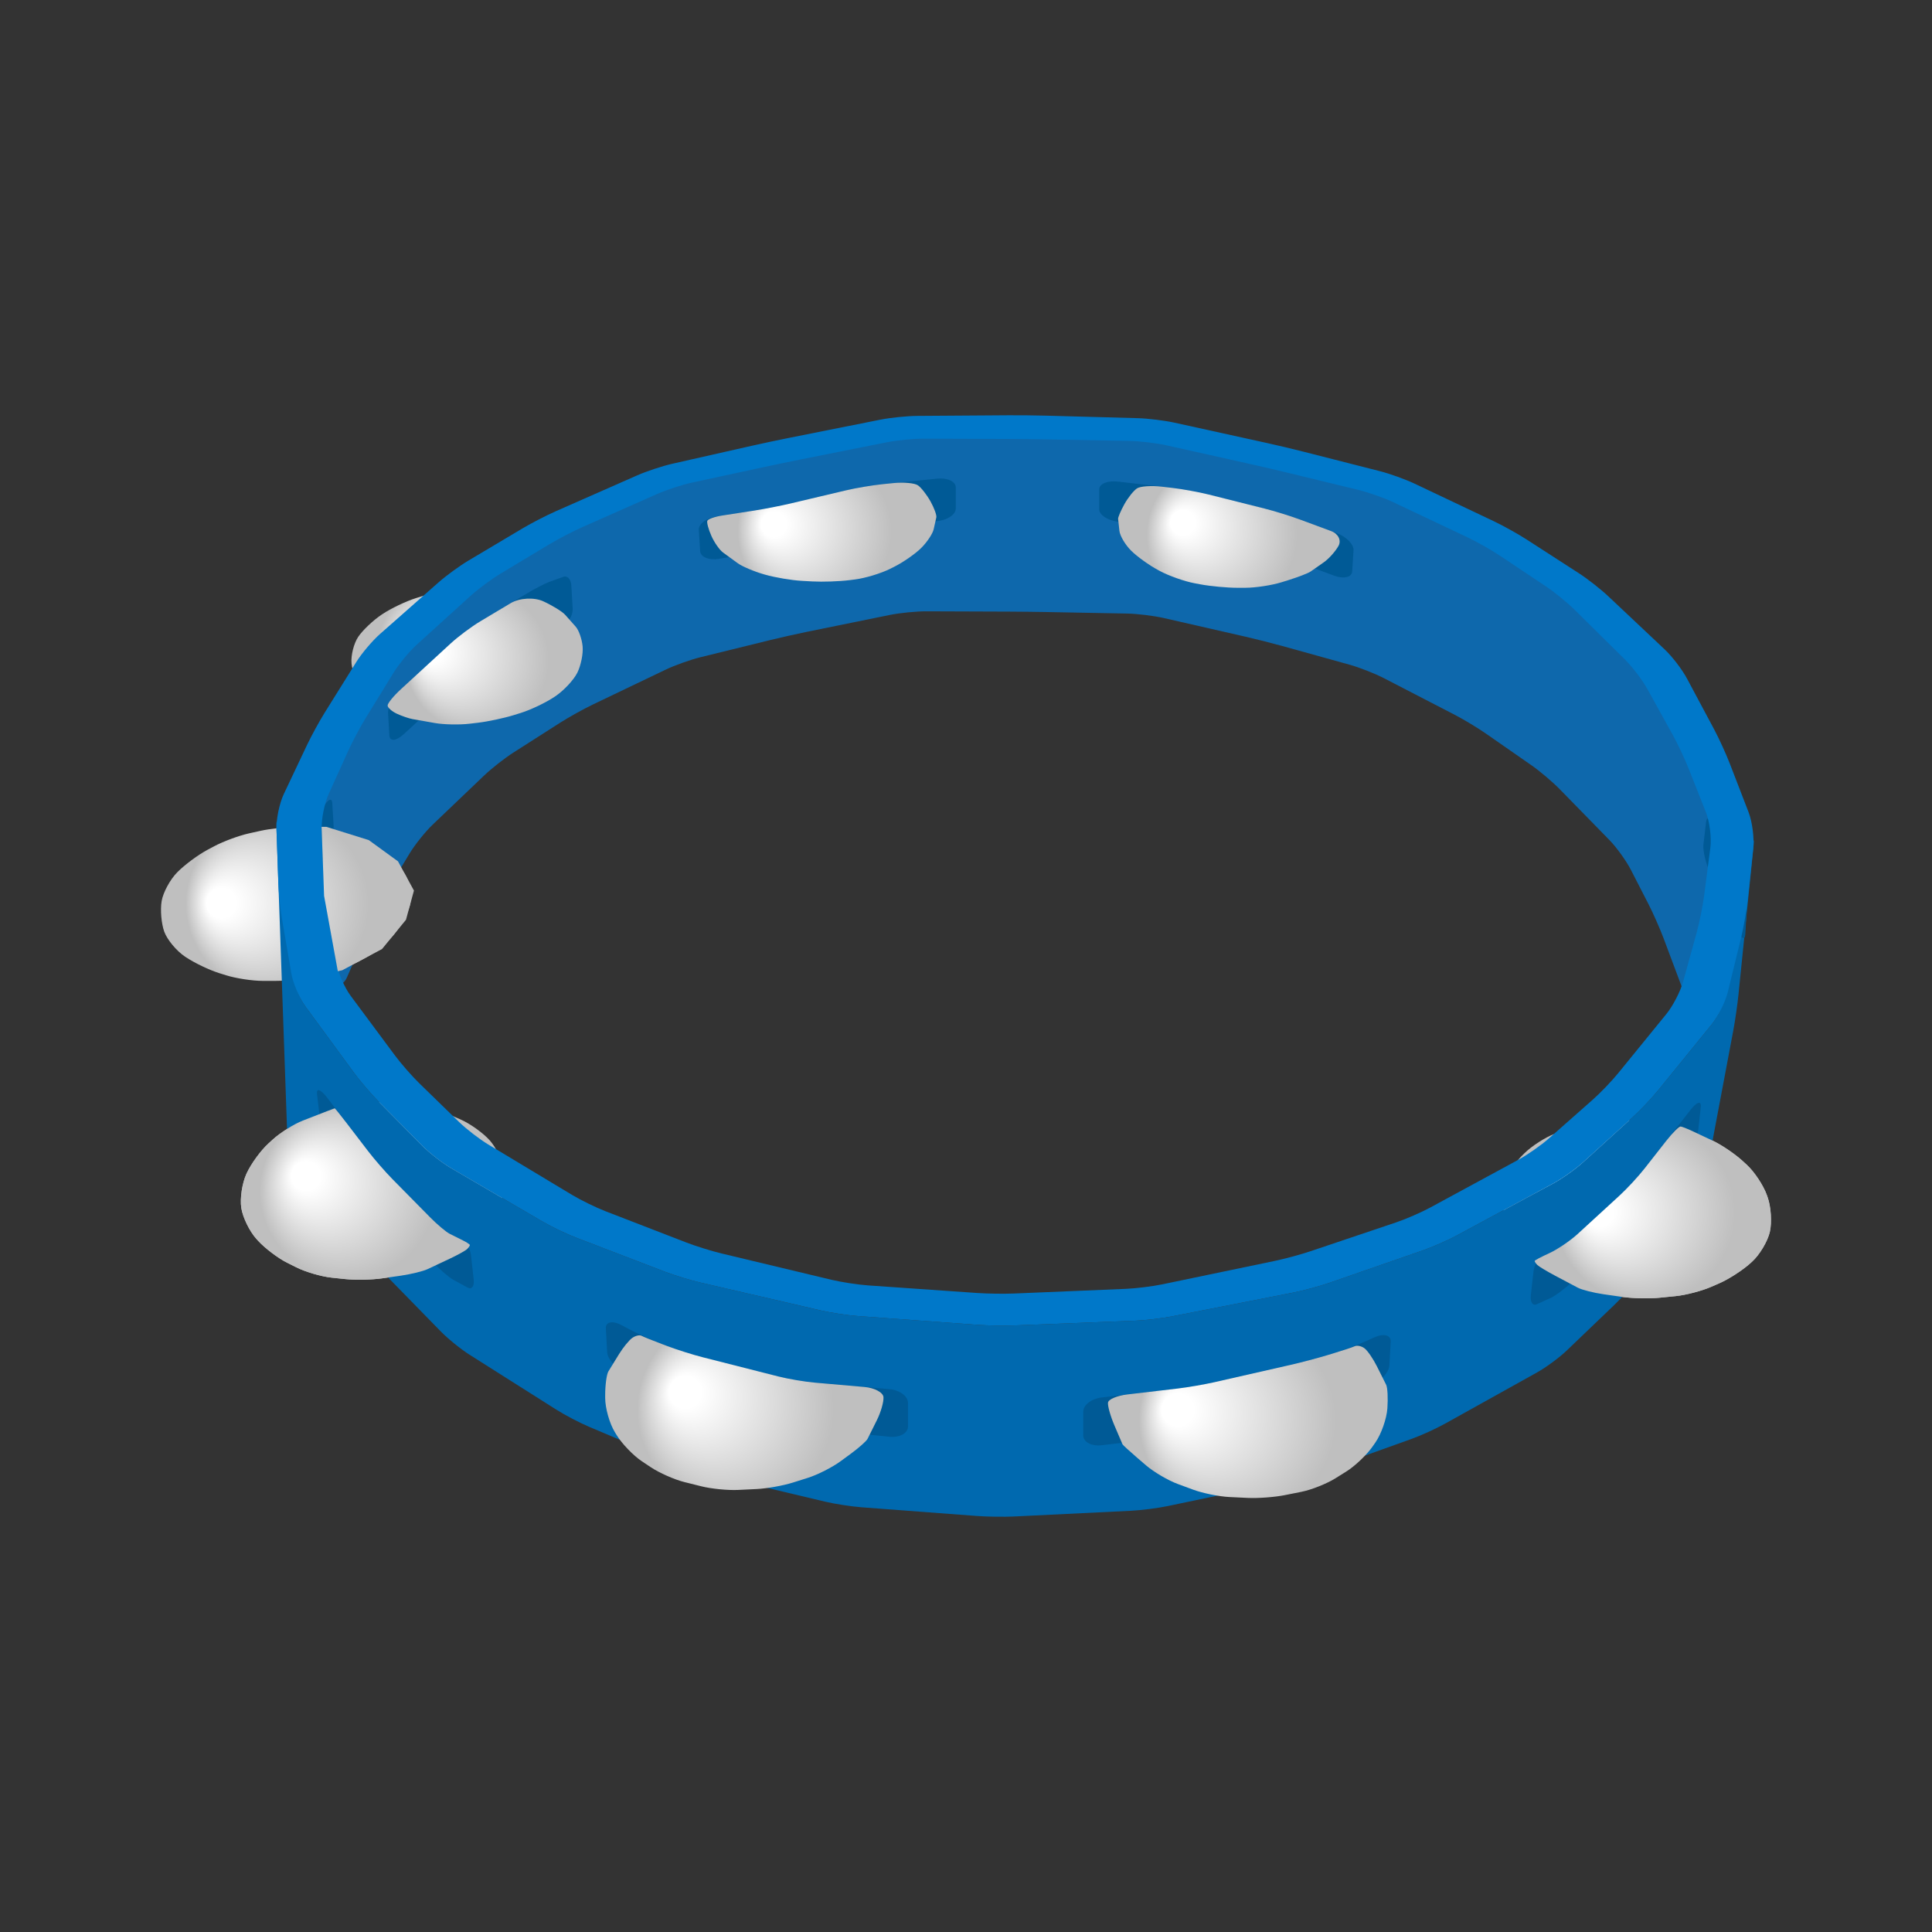 <svg:svg xmlns:dc="http://purl.org/dc/elements/1.1/" xmlns:ns2="http://web.resource.org/cc/" xmlns:rdf="http://www.w3.org/1999/02/22-rdf-syntax-ns#" xmlns:svg="http://www.w3.org/2000/svg" height="884.165" id="Layer_1" version="1.0" viewBox="-263.036 -302.26 884.165 884.165" width="884.165" xml:space="preserve">
<svg:rect x="-263.036" y="-302.26" width="884.165" height="884.165" fill="#333333" stroke="none"/>
<svg:g id="g3">
	<svg:g id="g5">
		<svg:g id="g7">
			<svg:radialGradient cx="-49.282" cy="-2.25" fx="-76.902" fy="-3.596" gradientUnits="userSpaceOnUse" id="SVGID_1_" r="43.552">
				<svg:stop id="stop10" offset=".143" stop-color="#fff" />
				<svg:stop id="stop12" offset=".874" stop-color="#bfbfbf" />
			</svg:radialGradient>
			<svg:path d="m-88.401-20.966c-3.892 2.594-8.717 7.178-10.722 10.186-2.007 3.008-3.377 8.478-3.037 12.155 0.33 3.677 2.52 9.147 4.86 12.155s7.729 7.074 11.976 9.034l0.36 0.166c4.246 1.96 11.489 4.229 16.095 5.042l3.914 0.69c4.606 0.812 12.175 1.03 16.82 0.484l3.771-0.443c4.645-0.546 12.098-2.135 16.562-3.53l3.216-1.005c4.464-1.395 11.301-4.659 15.192-7.254l0.434-0.289c3.893-2.595 8.445-7.452 10.116-10.795s2.766-8.813 2.432-12.155-2.796-8.539-5.47-11.547-8.337-7.074-12.583-9.034l-0.357-0.165c-4.247-1.96-11.482-4.269-16.08-5.13l-2.733-0.513c-4.597-0.861-12.156-1.092-16.797-0.512l-2.57 0.321c-4.641 0.58-12.091 2.196-16.555 3.591l-3.215 1.005c-4.464 1.395-11.301 4.659-15.192 7.253l-0.437 0.29z" fill="url(#SVGID_1_)" id="path14" />
		</svg:g>
		<svg:g id="g16">
				<svg:radialGradient cx="-132.17" cy="111.38" fx="-166.74" fy="110.97" gradientUnits="userSpaceOnUse" id="SVGID_2_" r="47.499">
				<svg:stop id="stop19" offset=".143" stop-color="#fff" />
				<svg:stop id="stop21" offset=".874" stop-color="#bfbfbf" />
			</svg:radialGradient>
			<svg:path d="m-105.59 78.666c-4.47-1.395-11.95-2.537-16.62-2.537h-4.87c-4.68 0-12.24 0.83-16.81 1.845l-5.28 1.173c-4.56 1.015-11.67 3.646-15.8 5.847l-3.23 1.72c-4.12 2.201-10.21 6.708-13.51 10.015l-0.13 0.129c-3.31 3.302-6.56 9.292-7.23 13.302-0.67 4.02-0.12 10.31 1.21 13.98 1.34 3.68 5.62 8.81 9.51 11.4l0.44 0.29c3.89 2.6 10.72 5.86 15.19 7.26l3.21 1c4.47 1.4 11.95 2.54 16.62 2.54h6.09c4.68 0 12.24-0.83 16.81-1.85l5.27-1.17c4.57-1.01 11.68-3.64 15.807-5.84l3.226-1.73c4.127-2.2 9.927-6.96 12.889-10.58l0.17-0.21c2.962-3.62 6.206-9.59 7.208-13.26 1.002-3.68 0.182-9.7-1.824-13.374-2.006-3.677-6.655-8.873-10.332-11.547s-10.337-6.003-14.804-7.398l-3.21-1.005z" fill="url(#SVGID_2_)" id="path23" />
		</svg:g>
		<svg:g id="g25">
				<svg:radialGradient cx="-92.422" cy="242.74" fx="-122.71" fy="245.07" gradientUnits="userSpaceOnUse" id="SVGID_3_" r="51.468">
				<svg:stop id="stop28" offset=".143" stop-color="#fff" />
				<svg:stop id="stop30" offset=".874" stop-color="#bfbfbf" />
			</svg:radialGradient>
			<svg:path d="m-78.568 202.65c-4.62-0.73-12.18-0.73-16.8 0l-6.292 0.99c-4.62 0.73-11.97 2.72-16.33 4.41l-6.03 2.35c-4.36 1.69-10.74 5.67-14.19 8.83l-2.05 1.87c-3.45 3.16-7.87 9.23-9.83 13.47l-0.17 0.36c-1.96 4.25-3.02 11.28-2.35 15.62 0.67 4.35 3.79 10.73 6.94 14.2l0.71 0.78c3.15 3.46 9.15 8.01 13.33 10.1l4.24 2.11c4.18 2.1 11.41 4.21 16.06 4.7l6.18 0.65c4.65 0.49 12.245 0.35 16.875-0.31l8.69-1.25c4.63-0.66 11.881-2.83 16.113-4.82l5.273-2.48c4.232-1.99 10.4-6.33 13.708-9.63l1.345-1.35c3.307-3.31 7.381-9.57 9.052-13.91 1.671-4.35 2.492-11.46 1.824-15.81-0.668-4.34-3.677-10.63-6.685-13.97-3.008-3.35-8.976-7.62-13.261-9.49l-3.867-1.69c-4.285-1.88-11.571-4.01-16.191-4.74l-6.294-0.99z" fill="url(#SVGID_3_)" id="path32" />
		</svg:g>
		<svg:g id="g34">
				<svg:radialGradient cx="486.1" cy="251.18" fx="450.89" fy="247.79" gradientUnits="userSpaceOnUse" id="SVGID_4_" r="52.073">
				<svg:stop id="stop37" offset=".143" stop-color="#fff" />
				<svg:stop id="stop39" offset=".874" stop-color="#bfbfbf" />
			</svg:radialGradient>
			<svg:path d="m479.55 291.29c4.63 0.66 12.23 0.82 16.88 0.35l7.39-0.74c4.65-0.46 11.96-2.38 16.25-4.25l3.86-1.69c4.29-1.88 10.63-5.98 14.09-9.13l0.78-0.71c3.46-3.15 7.12-9.28 8.12-13.63 1-4.34 0.54-11.5-1.04-15.91l-0.36-1c-1.57-4.4-5.68-10.59-9.12-13.75l-2.05-1.88c-3.45-3.16-9.73-7.37-13.97-9.37l-5.27-2.48c-4.23-1.99-11.48-4.19-16.1-4.88l-7.49-1.12c-4.63-0.7-12.22-0.86-16.87-0.38l-6.18 0.66c-4.65 0.48-12.04 2.23-16.42 3.87l-3.52 1.32c-4.38 1.64-10.67 5.69-13.98 9l-1.35 1.35c-3.3 3.3-6.83 9.29-7.83 13.3s-0.77 10.98 0.51 15.47l0.19 0.67c1.29 4.49 5.04 10.88 8.35 14.19l1.34 1.34c3.31 3.31 9.4 7.8 13.53 9.99l5.63 2.98c4.14 2.19 11.31 4.52 15.94 5.18l8.69 1.25z" fill="url(#SVGID_4_)" id="path41" />
		</svg:g>
	</svg:g>
</svg:g>
<svg:g id="g43">
	<svg:path d="m534.43 107.03c1.86-4.29 1.95-11.358 0.21-15.699l-11.3-28.171c-1.74-4.341-4.98-11.26-7.21-15.375l-9.53-17.656c-2.23-4.115-6.17-10.665-8.77-14.557l-28.24-42.355c-2.6-3.892-8.11-8.845-12.26-11.009l-22.6-11.791c-4.15-2.164-11-5.574-15.22-7.579l-36.29-17.218c-4.23-2.005-11.34-4.777-15.81-6.162l-35.41-10.973c-4.47-1.384-11.86-3.347-16.43-4.361l-41.74-9.274c-4.57-1.01-12.13-1.95-16.8-2.08l-41.35-1.15c-4.67-0.13-12.32-0.21-17-0.18l-41.94 0.29c-4.68 0.03-12.29 0.63-16.92 1.33l-42.131 6.37c-4.625 0.7-12.139 2.126-16.698 3.168l-35.688 8.163c-4.56 1.043-11.637 3.751-15.729 6.018l-37.389 20.721c-4.091 2.267-10.829 5.896-14.974 8.063l-24.433 12.783c-4.145 2.168-9.854 6.986-12.689 10.706l-29.196 38.323c-2.834 3.72-7.186 10.007-9.669 13.971l-11.024 17.598c-2.48 3.964-6.12 10.68-8.09 14.924l-12.91 27.914c-1.97 4.245-2.08 11.242-0.26 15.549l6.74 15.939c1.83 4.31 4.81 11.36 6.63 15.67l6.75 15.93c1.82 4.31 4.85 4.33 6.73 0.05l11.393-25.95c1.88-4.29 5.397-11.07 7.815-15.07l9.439-15.629c2.418-4.003 7.165-9.922 10.547-13.152l23.556-22.489c3.383-3.23 9.376-7.932 13.318-10.449l21.522-13.743c3.942-2.517 10.619-6.23 14.836-8.251l33.283-15.945c4.218-2.021 11.385-4.588 15.927-5.705l32.104-7.895c4.542-1.117 12.01-2.794 16.59-3.728l38.03-7.745c4.59-0.933 12.16-1.683 16.84-1.666l37.69 0.137c4.68 0.017 12.33 0.103 17.01 0.191l37.08 0.697c4.68 0.088 12.23 1.012 16.79 2.053l37.52 8.567c4.56 1.042 11.97 2.918 16.48 4.17l31.02 8.618c4.5 1.252 11.59 4.034 15.74 6.182l32.3 16.697c4.16 2.148 10.7 6.092 14.53 8.764l20.69 14.396c3.84 2.672 9.65 7.595 12.92 10.94l22.76 23.285c3.26 3.345 7.69 9.487 9.82 13.648l8.04 15.662c2.13 4.16 5.22 11.15 6.87 15.53l9.82 26.21c1.65 4.38 4.51 4.45 6.36 0.15l6.63-15.38c1.86-4.29 4.89-11.32 6.74-15.61l6.63-15.38z" fill="#0e68ac" id="path45" />
</svg:g>
<svg:g id="g47">
	<svg:path d="m440.42 325.8c4.09-2.28 10.2-6.79 13.57-10.02l21.76-20.85c3.38-3.24 8.48-8.91 11.35-12.61l23.62-30.51c2.86-3.7 5.91-10.49 6.78-15.08l4.75-25.22c0.86-4.6 2.28-12.12 3.15-16.72l4.75-25.22c0.87-4.6 1.96-12.16 2.43-16.82l2.54-25.01c0.47-4.65 1.24-12.27 1.72-16.92l2.54-25.015c0.47-4.653 0.19-4.692-0.62-0.086l-4.34 24.581c-0.81 4.6-2.14 12.14-2.96 16.75l-4.33 24.57c-0.82 4.61-3.9 11.35-6.85 14.98l-24.52 30.15c-2.95 3.63-8.2 9.17-11.66 12.31l-22.66 20.58c-3.46 3.15-9.66 7.54-13.78 9.76l-43.98 23.72c-4.12 2.23-11.1 5.3-15.52 6.83l-42.88 14.89c-4.42 1.53-11.79 3.52-16.38 4.42l-55.63 10.91c-4.59 0.9-12.17 1.79-16.85 1.97l-55.32 2.17c-4.68 0.18-12.32 0.05-16.98-0.29l-54.76-4.02c-4.66-0.34-12.2-1.49-16.76-2.54l-55.148-12.78c-4.557-1.05-11.857-3.28-16.225-4.96l-40.639-15.59c-4.367-1.67-11.244-4.97-15.283-7.33l-41.836-24.44c-4.039-2.36-10.032-7.02-13.318-10.34l-20.26-20.52c-3.286-3.33-8.237-9.14-11.001-12.91l-22.16-30.24c-2.76-3.77-5.42-10.67-5.89-15.32l-2.52-24.41c-0.48-4.65-1.26-12.26-1.74-16.92l-2.51-24.404c-0.48-4.652-0.74-4.635-0.57 0.04l2.13 60.614c0.17 4.68 0.43 12.33 0.6 17l2.13 60.62c0.17 4.67 2.61 11.55 5.43 15.28l27.729 36.65c2.822 3.73 7.805 9.52 11.074 12.86l26.099 26.71c3.269 3.35 9.177 8.13 13.129 10.63l39.719 25.14c3.952 2.5 10.709 6.04 15.017 7.86l38.428 16.27c4.307 1.82 11.554 4.2 16.104 5.28l53.341 12.68c4.55 1.08 12.09 2.25 16.76 2.6l52.93 3.99c4.66 0.35 12.3 0.46 16.97 0.23l53.51-2.62c4.68-0.23 12.24-1.2 16.82-2.16l53.85-11.29c4.58-0.97 11.93-3.04 16.33-4.62l41.12-14.73c4.4-1.57 11.35-4.73 15.44-7l42.26-23.53z" fill="#0069af" id="path49" />
</svg:g>
<svg:title id="title51">tambourine a.aoi</svg:title>
<svg:g id="g53">
	<svg:g id="g55">
		<svg:g id="g57">
			<svg:path d="m440.26 294.62c-1.84 0.83-3.07-0.95-2.74-3.96 0.34-3 0.88-7.93 1.22-10.93 0.33-3.01 2.11-6.16 3.95-6.99 1.84-0.84 4.85-2.21 6.69-3.04 1.84-0.84 6.16-4.11 9.61-7.27l19.06-17.48c3.45-3.16 8.63-8.76 11.52-12.44l21.11-26.92c2.88-3.68 4.97-4.23 4.64-1.23-0.34 3.01-0.88 7.94-1.22 10.94-0.33 3.01-2.97 8.48-5.85 12.16l-21.11 26.93c-2.89 3.68-8.07 9.28-11.52 12.44l-19.06 17.48c-3.45 3.16-7.78 6.43-9.62 7.27-1.83 0.83-4.84 2.2-6.68 3.04z" fill="#005a96" id="path59" />
		</svg:g>
		<svg:g id="g61">
			<svg:path d="m-117.96 198.39c-0.34-2.85 1.72-2.13 4.56 1.58l18.831 24.58c2.844 3.72 7.858 9.48 11.143 12.81l17.229 17.47c3.284 3.33 7.339 6.74 9.01 7.57 1.671 0.84 4.406 2.21 6.077 3.04 1.671 0.84 3.312 3.98 3.646 6.99s0.881 7.93 1.216 10.94c0.334 3.01-0.896 4.65-2.735 3.65-1.838-1-4.846-2.65-6.685-3.65s-6.001-4.57-9.25-7.94l-16.75-17.34c-3.249-3.37-8.203-9.18-11.01-12.92l-18.362-24.48c-2.8-3.74-5.37-9.13-5.71-11.97-0.33-2.84-0.88-7.49-1.21-10.33z" fill="#005a96" id="path63" />
		</svg:g>
		<svg:g id="g65">
			<svg:path d="m241.16 359.14c-4.65 0.56-8.45-1.45-8.45-4.46v-10.94c0-3.01 3.8-5.92 8.45-6.46l34.77-4.09c4.64-0.55 12.17-1.85 16.73-2.88l35.08-7.98c4.56-1.04 11.95-2.99 16.43-4.34l2.56-0.77c4.48-1.35 11.63-4.02 15.89-5.95l3.34-1.51c4.26-1.92 7.62-1.04 7.45 1.97s-0.44 7.93-0.61 10.94-3.79 7.05-8.05 8.97l-3.34 1.51c-4.27 1.92-11.42 4.6-15.9 5.95l-2.55 0.77c-4.48 1.35-11.88 3.31-16.43 4.36l-34.48 7.93c-4.56 1.05-12.09 2.36-16.73 2.92l-34.16 4.06z" fill="#005a96" id="path67" />
		</svg:g>
		<svg:g id="g69">
			<svg:path d="m14.832 316.59c0.167 3.01 3.727 7.19 7.91 9.28l3.021 1.51c4.183 2.09 11.224 5.05 15.646 6.57l2.153 0.74c4.422 1.53 11.735 3.77 16.252 4.98l34.02 9.15c4.517 1.22 12.016 2.6 16.676 3.06l33.52 3.37c4.65 0.47 8.46-1.61 8.46-4.62v-10.94c0-3.01-3.81-5.8-8.47-6.21l-34.11-2.98c-4.66-0.41-12.182-1.68-16.715-2.83l-34.567-8.78c-4.533-1.15-11.822-3.44-16.197-5.1l-2.322-0.87c-4.375-1.66-11.332-4.81-15.458-7.01l-3.226-1.72c-4.127-2.21-7.367-1.55-7.2 1.46s0.44 7.94 0.607 10.94z" fill="#005a96" id="path71" />
		</svg:g>
	</svg:g>
</svg:g>
<svg:g id="g73">
	<svg:g id="g75">
		<svg:g id="g77">
			<svg:path d="m535.68 125.49c-0.17 2.85-1.94 1.71-3.93-2.52l-2.48-5.28c-1.99-4.23-5.25-11.16-7.24-15.39l-2.48-5.273c-1.99-4.232-3.35-10.019-3.02-12.86 0.34-2.841 0.88-7.491 1.22-10.332 0.33-2.841 2.15-1.665 4.04 2.614l2.25 5.103c1.89 4.279 4.98 11.281 6.86 15.561l2.26 5.107c1.88 4.28 3.29 10.1 3.12 12.94-0.16 2.84-0.44 7.49-0.6 10.33z" fill="#005a96" id="path79" />
		</svg:g>
		<svg:g id="g81">
			<svg:path d="m-129.08 92.807c-2.24 4.106-3.8 9.793-3.47 12.633 0.34 2.84 0.88 7.49 1.22 10.33 0.33 2.84 2.36 1.76 4.5-2.39l2.54-4.94c2.15-4.16 5.65-10.963 7.79-15.121l2.54-4.937c2.15-4.158 3.76-9.884 3.6-12.726-0.17-2.841-0.44-7.49-0.61-10.331s-2.14-1.807-4.38 2.299l-2.79 5.125c-2.24 4.106-5.91 10.825-8.15 14.931l-2.79 5.127z" fill="#005a96" id="path83" />
		</svg:g>
		<svg:g id="g85">
			<svg:path d="m-0.969-24.013c0.167 2.841-1.2 5.713-3.039 6.381-1.838 0.668-4.846 1.762-6.685 2.431-1.839 0.668-6.627 3.179-10.642 5.579l-20.651 12.346c-4.015 2.4-10.116 6.953-13.559 10.119l-22.73 20.898c-3.443 3.166-6.396 3.431-6.563 0.59s-0.441-7.49-0.608-10.331 2.513-7.756 5.956-10.922l22.73-20.898c3.443-3.166 9.544-7.719 13.559-10.119l20.651-12.346c4.015-2.4 8.804-4.91 10.642-5.579 1.838-0.668 4.847-1.762 6.686-2.431 1.838-0.669 3.479 1.109 3.646 3.95s0.44 7.491 0.607 10.332z" fill="#005a96" id="path87" />
		</svg:g>
		<svg:g id="g89">
			<svg:path d="m165.91-63.77c4.65-0.472 8.46-3.046 8.46-5.721v-9.724c0-2.674-3.81-4.476-8.46-4.004l-25.02 2.538c-4.65 0.472-12.18 1.74-16.73 2.817l-25.387 6.007c-4.551 1.077-12.057 2.543-16.679 3.259l-0.209 0.033c-4.622 0.716-12.186 1.887-16.808 2.603l-0.209 0.033c-4.622 0.716-8.267 3.489-8.1 6.164 0.167 2.674 0.441 7.05 0.608 9.724s3.996 4.27 8.508 3.545c4.513-0.725 11.896-1.911 16.409-2.636s11.929-2.199 16.48-3.275l25.387-6.007c4.55-1.077 12.08-2.345 16.73-2.817l25.02-2.539z" fill="#005a96" id="path91" />
		</svg:g>
		<svg:g id="g93">
			<svg:path d="m355.78-40.727c-0.17 2.674-3.89 3.533-8.28 1.909l-0.46-0.17c-4.38-1.625-11.56-4.283-15.95-5.907l-0.46-0.17c-4.38-1.625-11.67-3.95-16.18-5.167l-24.91-6.713c-4.51-1.217-12-2.715-16.64-3.329l-24.47-3.238c-4.63-0.614-8.43-3.167-8.43-5.674v-9.116c0-2.507 3.8-4.117 8.45-3.579l25.04 2.903c4.65 0.539 12.16 1.912 16.7 3.051l25.43 6.389c4.54 1.139 11.84 3.4 16.23 5.025l0.46 0.17c4.38 1.625 11.56 4.283 15.95 5.907l0.46 0.17c4.38 1.625 7.83 5.142 7.67 7.816-0.17 2.674-0.44 7.05-0.61 9.723z" fill="#005a96" id="path95" />
		</svg:g>
	</svg:g>
</svg:g>
<svg:g id="g97">
	<svg:path d="m-136.51 77.335c-0.16-4.674 1.34-11.958 3.34-16.186l10.56-22.307c2-4.228 5.66-10.934 8.13-14.903l14.504-23.25c2.475-3.969 7.37-9.747 10.878-12.841l26.749-23.591c3.508-3.094 9.667-7.582 13.686-9.973l24.888-14.807c4.02-2.392 10.81-5.891 15.09-7.776l37.31-16.438c4.28-1.885 11.515-4.272 16.077-5.304l36.286-8.205c4.562-1.031 12.047-2.624 16.634-3.534l42.268-8.43c4.59-0.91 12.17-1.68 16.85-1.72l41.94-0.29c4.68-0.03 12.33 0.05 17 0.18l41.96 1.15c4.67 0.13 12.23 1.06 16.8 2.06l42.34 9.313c4.57 1.004 12.02 2.771 16.55 3.927l35.18 8.969c4.53 1.156 11.7 3.741 15.92 5.746l36.3 17.219c4.22 2.005 10.89 5.721 14.82 8.257l24 15.495c3.93 2.537 9.93 7.236 13.34 10.442l25.9 24.397c3.41 3.207 8 9.205 10.2 13.331l12.45 23.288c2.2 4.125 5.38 11.07 7.07 15.433l8.66 22.423c1.69 4.363 2.65 11.737 2.15 16.388l-2.63 24.422c-0.5 4.64-1.83 12.17-2.94 16.71l-6.08 24.81c-1.11 4.54-4.44 11.22-7.39 14.85l-24.52 30.16c-2.95 3.63-8.2 9.17-11.66 12.31l-22.66 20.58c-3.46 3.14-9.66 7.53-13.78 9.75l-43.98 23.73c-4.12 2.22-11.1 5.3-15.52 6.83l-42.88 14.89c-4.42 1.53-11.79 3.52-16.38 4.42l-55.64 10.91c-4.58 0.89-12.16 1.78-16.84 1.97l-55.33 2.17c-4.67 0.18-12.31 0.05-16.97-0.29l-54.76-4.02c-4.66-0.35-12.21-1.49-16.76-2.55l-55.149-12.77c-4.557-1.05-11.857-3.29-16.225-4.96l-40.638-15.59c-4.367-1.67-11.244-4.97-15.283-7.33l-41.836-24.44c-4.039-2.36-10.032-7.02-13.318-10.34l-20.26-20.52c-3.286-3.33-8.237-9.14-11.001-12.91l-22.16-30.24c-2.76-3.77-5.67-10.63-6.46-15.24l-4.21-24.57c-0.8-4.6-1.57-12.2-1.74-16.88l-0.83-24.325zm102.41-117c-4.008 2.41-10.123 6.952-13.587 10.094l-24.476 22.199c-3.464 3.143-8.303 8.973-10.753 12.958l-12.766 20.761c-2.45 3.984-6.04 10.729-7.97 14.987l-8.97 19.764c-1.94 4.259-3.38 11.567-3.21 16.241l0.8 21.899c0.17 4.677 1 12.267 1.83 16.867l4.04 22.16c0.84 4.6 3.81 11.44 6.6 15.19l20.247 27.27c2.788 3.75 7.812 9.5 11.164 12.76l18.2 17.72c3.352 3.26 9.373 7.9 13.381 10.31l38.3 23.04c4.008 2.41 10.856 5.76 15.218 7.45l37.013 14.32c4.362 1.69 11.652 3.96 16.201 5.05l50.316 12.05c4.54 1.08 12.08 2.24 16.75 2.57l49.89 3.47c4.66 0.33 12.3 0.44 16.98 0.24l51.07-2.13c4.67-0.19 12.24-1.13 16.82-2.09l51.42-10.71c4.58-0.95 11.95-2.95 16.38-4.45l39.19-13.2c4.44-1.5 11.42-4.54 15.54-6.77l40.35-21.88c4.11-2.23 10.35-6.58 13.85-9.68l20.07-17.72c3.51-3.09 8.79-8.59 11.74-12.22l22.08-27.12c2.96-3.63 6.39-10.29 7.64-14.79l6.21-22.5c1.24-4.51 2.75-12 3.36-16.64l2.87-22.025c0.6-4.638-0.31-11.991-2.03-16.34l-7.93-20.042c-1.72-4.349-4.98-11.255-7.25-15.348l-11.61-20.978c-2.27-4.092-6.84-10.13-10.17-13.418l-23.15-22.885c-3.33-3.288-9.23-8.101-13.13-10.696l-21.09-14.067c-3.9-2.595-10.54-6.354-14.77-8.355l-33.85-16.02c-4.23-2-11.41-4.541-15.95-5.644l-32.7-7.942c-4.54-1.104-12-2.841-16.56-3.861l-38.71-8.646c-4.56-1.02-12.13-1.923-16.8-2.013l-38.3-0.7c-4.68-0.09-12.33-0.17-17.01-0.19l-38.9-0.14c-4.68-0.01-12.26 0.72-16.85 1.634l-39.23 7.815c-4.589 0.914-12.083 2.468-16.655 3.453l-33.21 7.157c-4.572 0.985-11.812 3.341-16.088 5.236l-34.285 15.194c-4.276 1.895-11.055 5.416-15.063 7.826l-22.497 13.525z" fill="#0078c9" id="path99" />
</svg:g>
<svg:g id="g101">
	<svg:g id="g103">
		<svg:g id="g105">
			<svg:g id="g107">
				<svg:g id="g109">
						<svg:radialGradient cx="493.37" cy="252.59" fx="464.59" fy="252.39" gradientUnits="userSpaceOnUse" id="SVGID_5_" r="47.278">
						<svg:stop id="stop112" offset=".143" stop-color="#fff" />
						<svg:stop id="stop114" offset=".874" stop-color="#bfbfbf" />
					</svg:radialGradient>
					<svg:path d="m545.52 244.58c-1.57-4.4-5.68-10.59-9.12-13.75l-2.05-1.88c-3.45-3.16-9.45-7.24-13.33-9.07-3.88-1.82-8.53-4.01-10.33-4.86-1.8-0.84-3.86-1.63-4.58-1.74-0.72-0.1-3.67 2.82-6.56 6.5l-9.98 12.73c-2.89 3.69-8.07 9.28-11.52 12.44l-19.06 17.48c-3.45 3.16-9.28 7.11-12.96 8.79-3.67 1.67-6.71 3.28-6.74 3.58-0.04 0.3 0.51 1.12 1.21 1.83 0.7 0.7 4.38 2.92 8.18 4.93 3.79 2 8.44 4.47 10.33 5.47s7.22 2.35 11.85 3.02l8.69 1.24c4.63 0.66 12.23 0.82 16.88 0.35l7.39-0.74c4.65-0.46 11.96-2.38 16.25-4.25l3.87-1.69c4.28-1.88 10.62-5.98 14.08-9.13l0.78-0.71c3.46-3.15 7.12-9.28 8.12-13.62 1-4.35 0.54-11.51-1.04-15.92l-0.36-1z" fill="url(#SVGID_5_)" id="path116" />
				</svg:g>
			</svg:g>
		</svg:g>
		<svg:g id="g118">
			<svg:g id="g120">
				<svg:g id="g122">
						<svg:radialGradient cx="-100.41" cy="244.16" fx="-126.83" fy="234.55" gradientUnits="userSpaceOnUse" id="SVGID_6_" r="46.282">
						<svg:stop id="stop125" offset=".143" stop-color="#fff" />
						<svg:stop id="stop127" offset=".874" stop-color="#bfbfbf" />
					</svg:radialGradient>
					<svg:path d="m-48.01 267.51c-0.033-0.3-1.428-1.23-3.1-2.07-1.671-0.83-4.406-2.2-6.077-3.04-1.671-0.83-5.726-4.24-9.01-7.57l-17.229-17.47c-3.284-3.33-8.298-9.09-11.143-12.81l-9.881-12.9c-2.84-3.71-5.27-6.73-5.39-6.71s-1.76 0.63-3.63 1.36-6.8 2.64-10.94 4.25-10.35 5.52-13.8 8.68l-2.05 1.88c-3.45 3.16-7.87 9.22-9.83 13.46l-0.17 0.36c-1.96 4.25-3.02 11.28-2.35 15.63 0.67 4.34 3.79 10.73 6.94 14.19l0.71 0.78c3.15 3.46 9.15 8.01 13.33 10.1l4.24 2.12c4.18 2.09 11.41 4.2 16.06 4.69l6.18 0.65c4.65 0.49 12.245 0.35 16.875-0.31l8.69-1.24c4.63-0.67 10.118-2.01 12.194-2.98 2.077-0.98 6.726-3.17 10.331-4.86 3.606-1.7 7.13-3.66 7.833-4.37 0.704-0.7 1.251-1.52 1.217-1.82z" fill="url(#SVGID_6_)" id="path129" />
				</svg:g>
			</svg:g>
		</svg:g>
		<svg:g id="g131">
			<svg:g id="g133">
				<svg:g id="g135">
						<svg:radialGradient cx="308.03" cy="348.46" fx="270.56" fy="342.01" gradientUnits="userSpaceOnUse" id="SVGID_7_" r="51.532">
						<svg:stop id="stop138" offset=".143" stop-color="#fff" />
						<svg:stop id="stop140" offset=".874" stop-color="#bfbfbf" />
					</svg:radialGradient>
					<svg:path d="m371.34 331.5c-0.64-1.27-2.55-5.1-4.26-8.51-1.7-3.41-4.21-7.07-5.58-8.14-1.36-1.08-3.41-1.53-4.56-1.02-1.14 0.52-5.74 2.04-10.21 3.39l-2.56 0.77c-4.48 1.35-11.87 3.3-16.43 4.34l-35.08 7.98c-4.56 1.03-12.09 2.33-16.74 2.88l-23.05 2.71c-4.65 0.54-8.62 2.22-8.83 3.71-0.22 1.49 1.12 6.23 2.96 10.53l0.04 0.09c1.84 4.3 3.47 8.11 3.62 8.46 0.16 0.36 3.19 3.14 6.74 6.19l4.1 3.52c3.55 3.04 10.05 6.85 14.44 8.47l7.13 2.63c4.39 1.61 11.81 3.12 16.48 3.34l8.54 0.41c4.67 0.22 12.24-0.35 16.83-1.27l7.63-1.52c4.59-0.92 11.58-3.7 15.55-6.18l5.03-3.14c3.96-2.48 9.39-7.65 12.05-11.5l1.26-1.81c2.66-3.85 5.11-10.81 5.44-15.48l0.01-0.05c0.33-4.67 0.08-9.53-0.55-10.8z" fill="url(#SVGID_7_)" id="path142" />
				</svg:g>
			</svg:g>
		</svg:g>
		<svg:g id="g144">
			<svg:g id="g146">
				<svg:g id="g148">
						<svg:radialGradient cx="77.608" cy="344.25" fx="45.992" fy="333.33" gradientUnits="userSpaceOnUse" id="SVGID_8_" r="51.52">
						<svg:stop id="stop151" offset=".143" stop-color="#fff" />
						<svg:stop id="stop153" offset=".874" stop-color="#bfbfbf" />
					</svg:radialGradient>
					<svg:path d="m141.28 337.16c-0.14-2.17-4.07-4.28-8.73-4.68l-22.64-1.98c-4.66-0.41-12.183-1.68-16.716-2.83l-34.567-8.78c-4.533-1.15-11.822-3.45-16.197-5.1l-2.322-0.88c-4.375-1.65-8.686-3.39-9.579-3.87-0.893-0.47-2.808-0.02-4.255 1.02-1.447 1.03-4.154 4.35-6.015 7.38-1.861 3.02-4.049 6.58-4.862 7.9s-1.478 6.22-1.478 10.9v1.23c0 4.67 2.005 11.76 4.457 15.74l0.811 1.32c2.451 3.98 7.641 9.37 11.532 11.96l4.08 2.72c3.892 2.59 10.788 5.65 15.326 6.78l7.81 1.95c4.538 1.14 12.072 1.88 16.744 1.66l8.538-0.41c4.672-0.22 12.143-1.55 16.604-2.96l6.879-2.17c4.46-1.41 11.19-4.83 14.96-7.6l4.52-3.31c3.77-2.76 7.29-5.88 7.81-6.92s2.43-4.87 4.25-8.51 3.19-8.39 3.04-10.56z" fill="url(#SVGID_8_)" id="path155" />
				</svg:g>
			</svg:g>
		</svg:g>
		<svg:g id="g157">
			<svg:g id="g159">
				<svg:g id="g161">
						<svg:radialGradient cx="-40.999" cy=".484" fx="-69.889" fy="-4.875" gradientUnits="userSpaceOnUse" id="SVGID_9_" r="37.567">
						<svg:stop id="stop164" offset=".143" stop-color="#fff" />
						<svg:stop id="stop166" offset=".874" stop-color="#bfbfbf" />
					</svg:radialGradient>
					<svg:path d="m3.588-6.525c-0.334-3.343-1.752-7.365-3.15-8.938s-3.586-4.035-4.862-5.47c-1.276-1.436-5.759-4.197-9.961-6.137-4.203-1.94-10.927-1.564-14.941 0.836l-13.874 8.294c-4.015 2.4-10.116 6.953-13.56 10.119l-22.73 20.899c-3.443 3.166-6.212 6.573-6.153 7.571 0.059 0.999 1.973 2.677 4.254 3.73s5.481 2.15 7.112 2.438 6.28 1.107 10.332 1.822 11.167 0.853 15.812 0.306l3.771-0.443c4.645-0.546 12.098-2.135 16.562-3.53l3.216-1.005c4.464-1.395 11.301-4.659 15.192-7.254l0.434-0.289c3.891-2.594 8.443-7.451 10.114-10.794s2.766-8.813 2.432-12.155z" fill="url(#SVGID_9_)" id="path168" />
				</svg:g>
			</svg:g>
		</svg:g>
		<svg:g id="g170">
			<svg:g id="g172">
				<svg:g id="g174">
						<svg:radialGradient cx="113.04" cy="-58.72" fx="87.368" fy="-62.899" gradientUnits="userSpaceOnUse" id="SVGID_10_" r="40.394">
						<svg:stop id="stop177" offset=".143" stop-color="#fff" />
						<svg:stop id="stop179" offset=".874" stop-color="#bfbfbf" />
					</svg:radialGradient>
					<svg:path d="m162.82-72.771c-1.67-3.009-4.26-6.326-5.76-7.372-1.49-1.046-6.52-1.515-11.17-1.043l-5 0.506c-4.65 0.472-12.18 1.74-16.73 2.817l-25.387 6.007c-4.551 1.077-12.057 2.543-16.679 3.259l-0.209 0.033c-4.622 0.716-11.166 1.729-14.542 2.252-3.375 0.522-6.384 1.608-6.686 2.412-0.301 0.804 0.546 3.923 1.883 6.931s3.736 6.418 5.331 7.579c1.595 1.16 4.603 3.347 6.685 4.861 2.082 1.515 7.465 3.805 11.962 5.09l0.664 0.189c4.497 1.285 11.998 2.549 16.668 2.808l4.9 0.272c4.67 0.259 12.28-0.003 16.93-0.583l2.56-0.321c4.65-0.58 11.87-2.766 16.05-4.857l1.81-0.903c4.18-2.091 9.79-5.991 12.46-8.665 2.68-2.674 5.23-6.509 5.68-8.523s0.99-4.475 1.22-5.47c0.22-0.995-0.97-4.271-2.64-7.279z" fill="url(#SVGID_10_)" id="path181" />
				</svg:g>
			</svg:g>
		</svg:g>
		<svg:g id="g183">
			<svg:g id="g185">
				<svg:g id="g187">
						<svg:radialGradient cx="299.35" cy="-56.535" fx="274.71" fy="-64.197" gradientUnits="userSpaceOnUse" id="SVGID_11_" r="39.442">
						<svg:stop id="stop190" offset=".143" stop-color="#fff" />
						<svg:stop id="stop192" offset=".874" stop-color="#bfbfbf" />
					</svg:radialGradient>
					<svg:path d="m346.17-59.208c-3.24-1.2-9.47-3.511-13.86-5.135l-0.46-0.17c-4.39-1.625-11.69-3.886-16.22-5.025l-25.44-6.389c-4.54-1.139-12.05-2.512-16.7-3.051l-4.94-0.573c-4.65-0.539-9.69-0.19-11.21 0.773-1.51 0.964-4.12 4.215-5.79 7.223s-2.97 6.059-2.89 6.78 0.35 3.183 0.6 5.47c0.26 2.287 2.65 6.347 5.33 9.021 2.67 2.674 8.23 6.677 12.35 8.894l0.82 0.445c4.12 2.217 11.25 4.736 15.85 5.599l2.73 0.512c4.6 0.862 12.19 1.568 16.86 1.568h3.66c4.68 0 12.16-1.142 16.62-2.537l3.21-1.004c4.47-1.395 9-3.151 10.07-3.902s3.81-2.666 6.08-4.255 5.27-4.954 6.68-7.476c1.4-2.522-0.11-5.568-3.35-6.768z" fill="url(#SVGID_11_)" id="path194" />
				</svg:g>
			</svg:g>
		</svg:g>
	</svg:g>
</svg:g>
<svg:radialGradient cx="-131.94" cy="111.38" fx="-167.01" fy="110.96" gradientUnits="userSpaceOnUse" id="SVGID_12_" r="48.2">
	<svg:stop id="stop197" offset=".143" stop-color="#fff" />
	<svg:stop id="stop199" offset=".874" stop-color="#bfbfbf" />
</svg:radialGradient>
<svg:polygon fill="url(#SVGID_12_)" id="polygon201" points="-108.44 142.22 -106.42 141.77 -88.183 132.04 -77.243 118.67 -73.597 105.3 -80.89 91.93 -94.26 82.208 -113.71 76.129 -115.87 76.129 -114.72 107.73" />
</svg:svg>